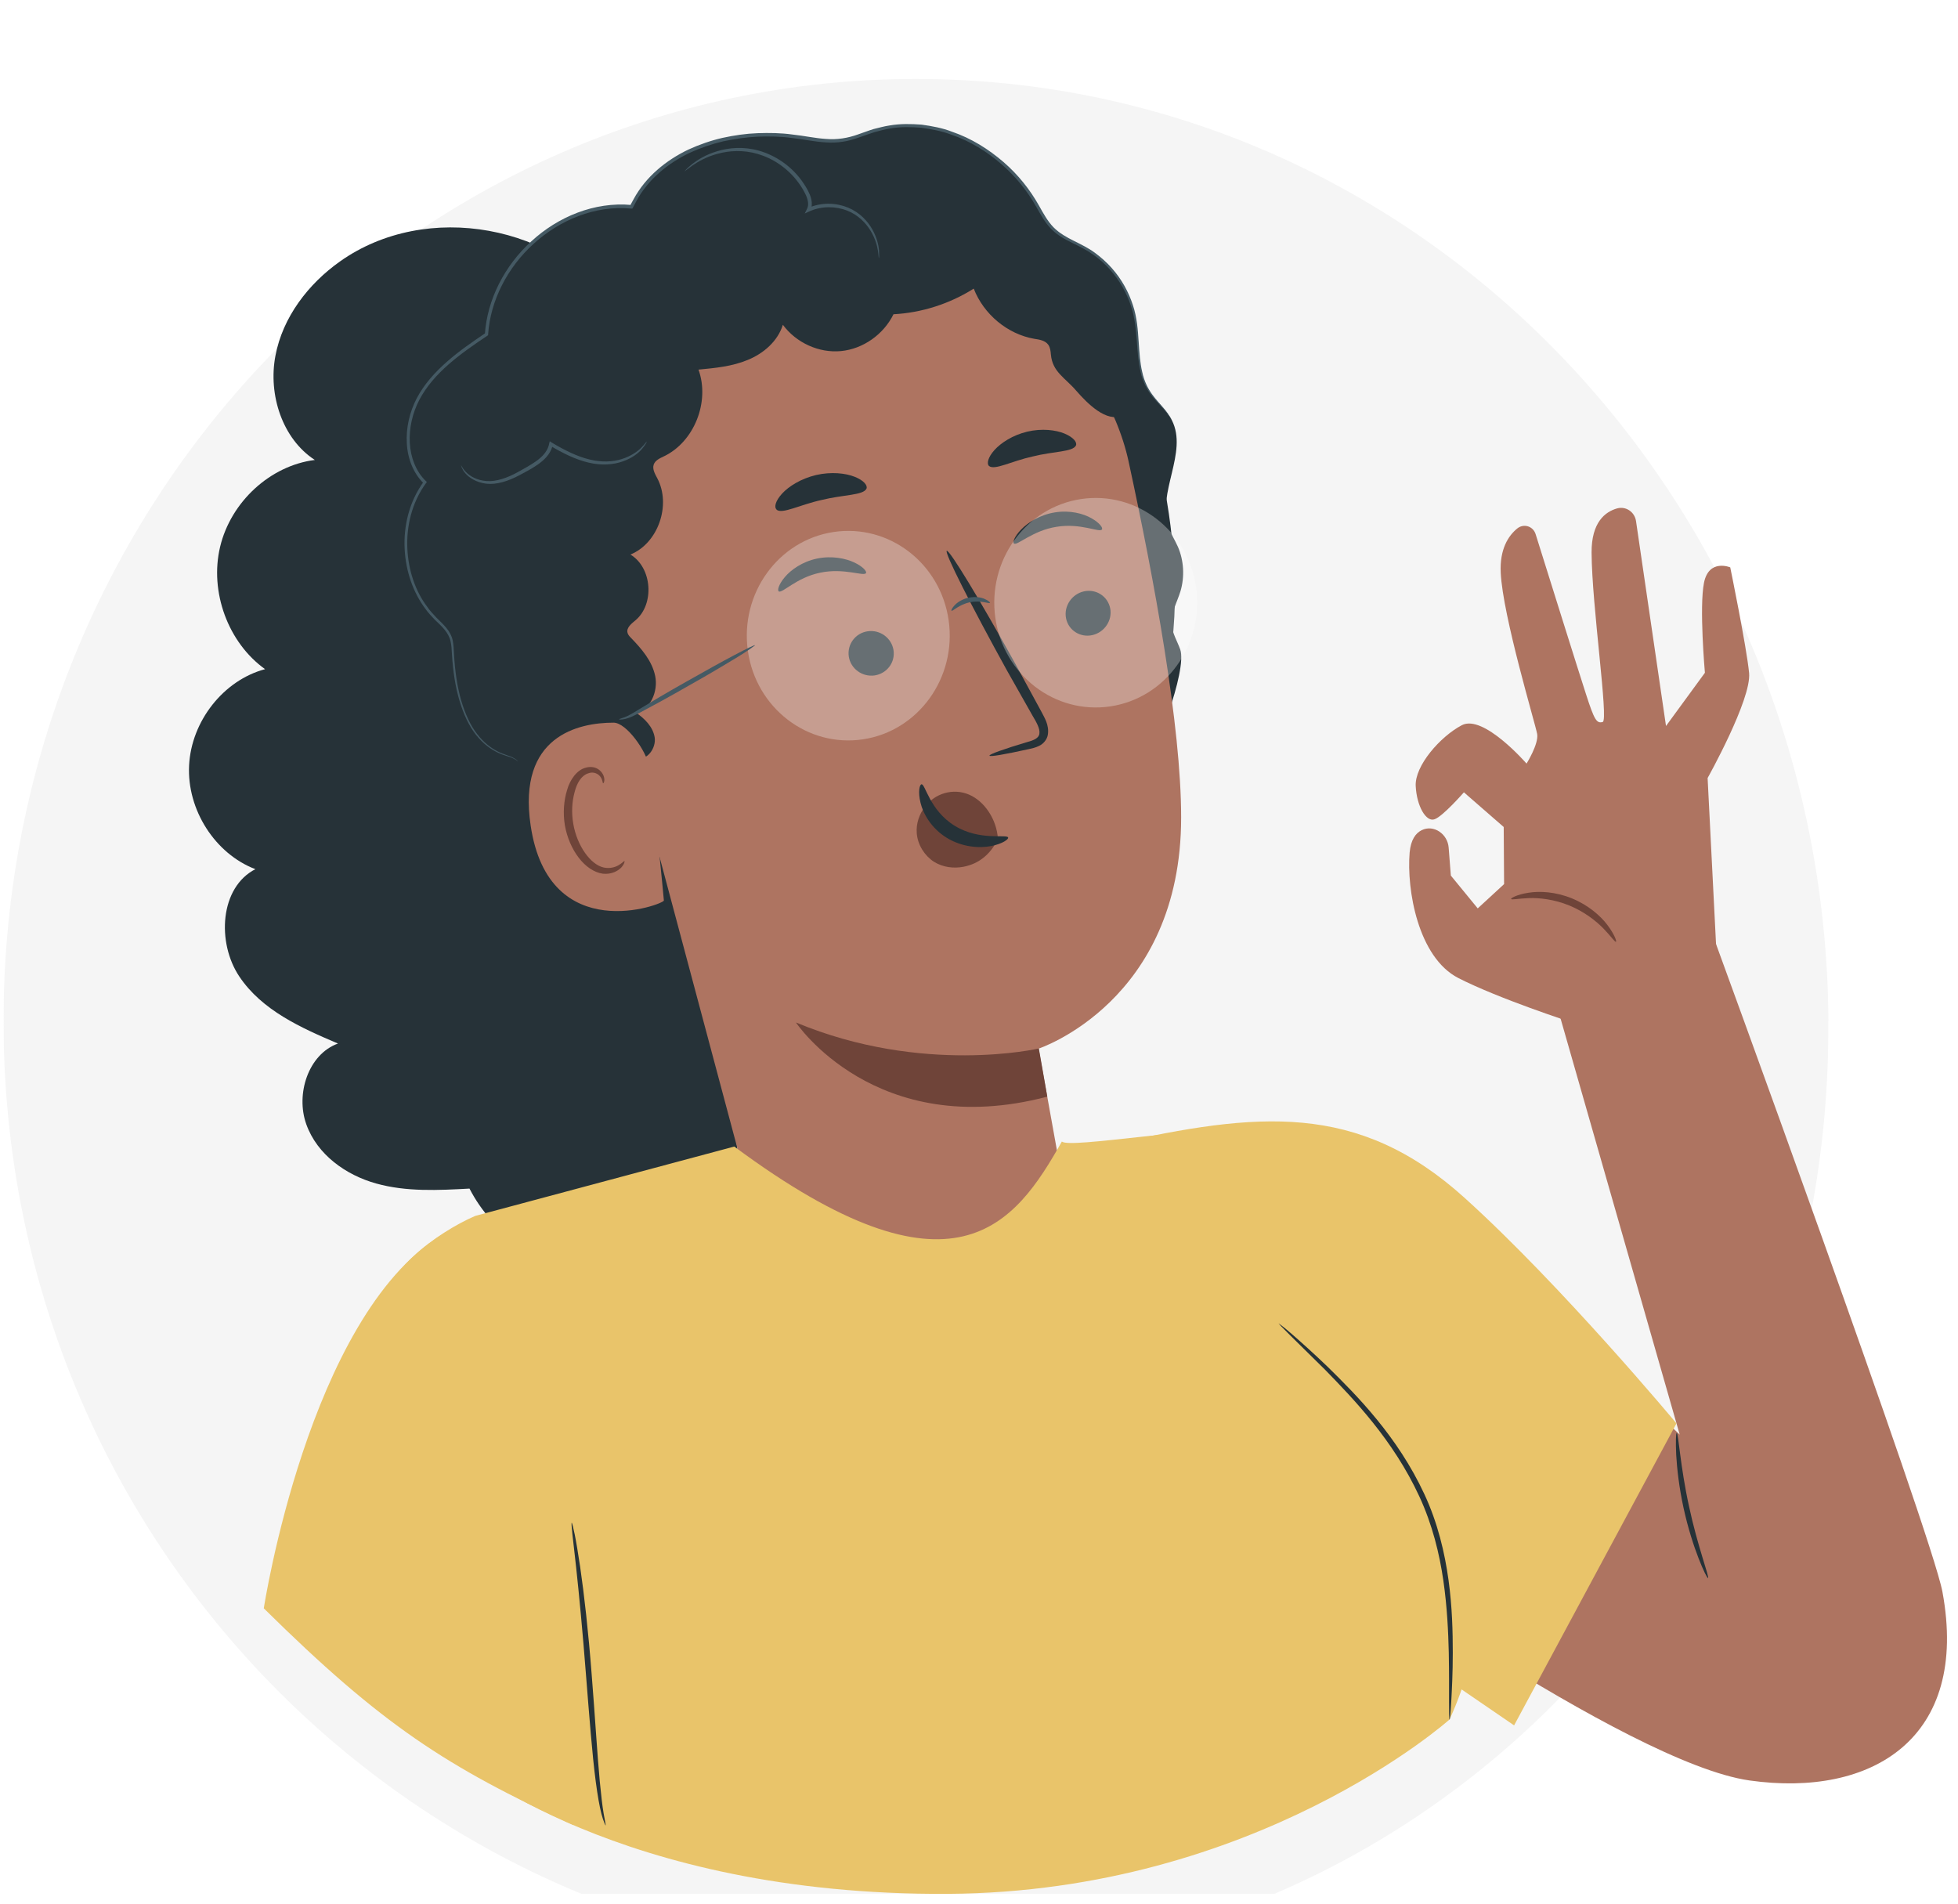 <svg width="108" height="105" viewBox="0 0 108 105" fill="none" xmlns="http://www.w3.org/2000/svg">
<g clip-path="url(#clip0_1_18)">
<g filter="url(#filter0_i_1_18)">
<path d="M100.847 52.319C101.032 81.389 78.579 104.821 50.517 104.283C22.733 103.746 0.194 81.013 0.194 52.319C0.194 23.625 22.726 0.355 50.524 0.355C78.323 0.355 100.669 23.618 100.854 52.319H100.847Z" fill="#F5F5F5"/>
</g>
<path d="M14.087 47.941C11.863 47.094 10.309 44.666 10.43 42.222C10.551 39.779 12.326 37.52 14.621 36.909C12.583 35.452 11.549 32.648 12.141 30.16C12.732 27.68 14.906 25.679 17.365 25.37C15.576 24.207 14.785 21.778 15.191 19.629C15.591 17.488 17.016 15.648 18.755 14.419C23.51 11.048 30.773 12.366 34.137 17.201L40.873 64.749C39.212 67.045 35.342 70.298 32.576 70.077C29.803 69.857 27.195 68.09 25.897 65.559C24.172 65.654 22.412 65.743 20.751 65.279C19.083 64.816 17.494 63.69 16.895 62.012C16.296 60.341 17.009 58.148 18.641 57.559C16.603 56.691 14.457 55.734 13.203 53.865C11.948 51.996 12.119 48.934 14.101 47.933L14.087 47.941Z" fill="#263238"/>
<path d="M24.001 34.083C22.098 32.177 21.842 28.777 23.445 26.599C22.234 25.421 22.305 23.316 23.16 21.844C24.016 20.373 25.456 19.379 26.853 18.437C27.116 14.419 30.965 11.041 34.85 11.409C36.383 8.149 40.481 7.052 43.959 7.545C44.808 7.663 45.67 7.862 46.518 7.729C47.139 7.634 47.723 7.361 48.329 7.185C51.657 6.199 55.371 8.156 57.16 11.218C57.445 11.703 57.695 12.233 58.094 12.623C58.614 13.146 59.334 13.389 59.969 13.749C61.337 14.544 62.342 15.979 62.634 17.569C62.884 18.923 62.67 20.431 63.397 21.579C63.761 22.154 64.338 22.58 64.644 23.191C65.535 24.965 63.803 27.18 64.452 29.064C64.588 29.447 64.808 29.793 64.972 30.16C65.3 30.918 65.35 31.809 65.115 32.604C64.93 33.215 64.573 33.811 64.623 34.451C64.666 34.937 64.937 35.364 65.101 35.827C65.493 36.953 63.711 41.788 62.827 42.561L33.895 47.219C31.635 47.094 29.561 45.313 29.019 43.039C28.927 42.664 28.863 42.244 28.592 41.98C28.357 41.751 28.029 41.678 27.722 41.567C25.712 40.817 25.106 38.204 24.992 35.996C24.978 35.687 24.964 35.371 24.85 35.084C24.679 34.672 24.322 34.377 24.009 34.068L24.001 34.083Z" fill="#263238"/>
<path d="M25.199 23.905C28.421 17.414 33.638 12.925 40.524 11.269C44.408 10.335 46.198 10.813 49.163 10.975C52.135 11.129 54.993 12.123 57.175 14.206C59.769 16.678 62.121 19.57 63.24 23.029C64.388 26.584 64.858 30.205 64.801 33.288C64.73 37.034 63.497 43.01 62.036 46.439L56.212 48.522C51.28 49.803 46.276 51.09 41.187 50.995C36.097 50.899 30.83 49.258 27.323 45.453C22.448 40.169 21.977 30.403 25.206 23.905H25.199Z" fill="#263238"/>
<path d="M33.189 22.065L44.159 14.47L47.374 14.146C54.43 12.601 60.974 19.556 62.249 25.443C63.668 31.985 65.15 40.029 65.15 45.085C65.15 55.248 57.288 57.839 57.288 57.839L58.343 63.697C57.595 69.194 47.288 71.851 41.657 67.016L30.723 26.091C30.409 24.288 31.486 22.536 33.203 22.058L33.189 22.065Z" fill="#AE7461"/>
<path d="M50.567 45.953C50.524 45.423 50.709 44.916 50.995 44.526C51.565 43.746 52.584 43.459 53.447 43.827C54.309 44.194 54.972 45.195 55.043 46.255C54.744 46.947 54.181 47.499 53.482 47.72C53.375 47.756 53.261 47.786 53.147 47.808C52.605 47.911 52.014 47.845 51.508 47.528C51.009 47.205 50.617 46.608 50.567 45.961V45.953Z" fill="#6F4439"/>
<path d="M61.237 33.553C61.366 34.223 60.917 34.885 60.247 35.032C59.577 35.18 58.928 34.76 58.8 34.098C58.671 33.428 59.12 32.766 59.79 32.618C60.46 32.471 61.109 32.891 61.237 33.56V33.553Z" fill="#263238"/>
<path d="M60.781 29.204C60.653 29.395 59.612 28.836 58.286 29.056C56.961 29.255 56.098 30.124 55.927 29.976C55.842 29.91 55.956 29.586 56.326 29.204C56.697 28.821 57.36 28.394 58.187 28.262C59.014 28.129 59.755 28.328 60.204 28.585C60.66 28.843 60.845 29.115 60.781 29.204Z" fill="#263238"/>
<path d="M54.58 41.678C54.559 41.604 55.364 41.317 56.668 40.927C57.003 40.839 57.31 40.714 57.331 40.463C57.374 40.198 57.175 39.845 56.946 39.462C56.497 38.668 56.027 37.836 55.535 36.968C53.568 33.406 52.078 30.462 52.221 30.381C52.363 30.3 54.074 33.119 56.041 36.681C56.519 37.556 56.975 38.395 57.41 39.197C57.602 39.573 57.887 39.985 57.795 40.537C57.745 40.817 57.524 41.045 57.317 41.14C57.11 41.243 56.918 41.28 56.754 41.317C55.421 41.611 54.587 41.759 54.573 41.678H54.58Z" fill="#263238"/>
<path d="M57.303 57.831C57.303 57.831 50.909 59.318 43.902 56.397C43.902 56.397 48.3 62.983 57.766 60.488L57.303 57.839V57.831Z" fill="#6F4439"/>
<path d="M50.824 43.26C51.037 43.209 51.265 44.695 52.663 45.549C54.052 46.403 55.563 45.99 55.606 46.197C55.642 46.285 55.307 46.542 54.665 46.667C54.031 46.793 53.076 46.734 52.221 46.211C51.372 45.689 50.916 44.879 50.774 44.276C50.624 43.665 50.724 43.267 50.831 43.26H50.824Z" fill="#263238"/>
<path d="M59.349 24.567C59.177 24.935 58.13 24.884 56.961 25.178C55.785 25.436 54.858 25.958 54.551 25.701C54.416 25.576 54.494 25.222 54.851 24.825C55.207 24.428 55.856 24.001 56.661 23.809C57.467 23.618 58.229 23.714 58.714 23.913C59.206 24.119 59.42 24.391 59.349 24.567Z" fill="#263238"/>
<path d="M46.818 36.217C46.925 36.887 47.559 37.35 48.243 37.255C48.92 37.152 49.391 36.534 49.284 35.857C49.177 35.187 48.543 34.723 47.865 34.819C47.181 34.915 46.718 35.54 46.818 36.217Z" fill="#263238"/>
<path d="M42.954 32.618C43.14 32.751 43.931 31.853 45.242 31.588C46.554 31.308 47.652 31.809 47.766 31.61C47.823 31.522 47.609 31.257 47.131 31.029C46.654 30.801 45.891 30.639 45.071 30.808C44.252 30.977 43.624 31.433 43.289 31.831C42.947 32.236 42.869 32.559 42.954 32.618Z" fill="#263238"/>
<path d="M42.833 28.114C43.154 28.372 44.109 27.842 45.321 27.577C46.533 27.276 47.616 27.327 47.794 26.952C47.865 26.775 47.645 26.495 47.139 26.297C46.639 26.098 45.848 26.01 45.014 26.201C44.18 26.4 43.503 26.827 43.14 27.224C42.769 27.629 42.691 27.975 42.833 28.1V28.114Z" fill="#263238"/>
<path d="M64.473 26.282C63.026 25.605 62.014 24.553 61.886 22.919C61.038 23.316 59.983 22.264 59.363 21.55C58.743 20.829 58.058 20.52 57.966 19.563C57.951 19.372 57.93 19.173 57.823 19.018C57.652 18.776 57.331 18.731 57.046 18.687C55.578 18.43 54.266 17.348 53.71 15.92C52.377 16.759 50.838 17.252 49.284 17.333C48.735 18.452 47.602 19.247 46.39 19.364C45.178 19.482 43.924 18.915 43.182 17.915C42.897 18.827 42.113 19.497 41.251 19.85C40.388 20.211 39.455 20.299 38.528 20.387C39.169 22.168 38.286 24.376 36.618 25.171C36.39 25.281 36.133 25.392 36.055 25.634C35.976 25.885 36.133 26.149 36.254 26.378C37.038 27.857 36.297 29.969 34.772 30.587C35.969 31.301 36.119 33.318 35.05 34.215C34.829 34.399 34.536 34.627 34.615 34.907C34.643 35.017 34.722 35.099 34.8 35.179C35.385 35.783 35.969 36.453 36.14 37.291C36.311 38.123 35.883 39.153 35.071 39.301C35.556 39.632 36.019 40.088 36.112 40.677C36.197 41.266 35.698 41.957 35.135 41.818C34.893 41.759 31.514 41.553 31.343 41.369C29.126 39.014 31.094 35.783 30.851 32.501C30.609 29.226 29.026 25.657 30.231 22.61C30.737 21.329 33.596 20.343 34.401 19.247C35.328 17.995 36.496 16.973 37.673 15.972C39.205 14.662 40.78 13.352 42.634 12.616C46.084 11.247 49.975 12.056 53.511 13.175C54.858 13.602 56.205 14.073 57.395 14.853C58.814 15.788 59.947 17.12 60.959 18.503C62.428 20.505 63.718 22.713 64.281 25.156" fill="#263238"/>
<path d="M64.637 23.191C64.637 23.191 64.53 22.919 64.181 22.507C64.01 22.301 63.775 22.065 63.547 21.749C63.319 21.432 63.112 21.027 63.005 20.527C62.884 20.034 62.848 19.46 62.805 18.834C62.763 18.209 62.72 17.517 62.485 16.818C62.257 16.119 61.879 15.412 61.33 14.794C61.059 14.485 60.738 14.198 60.389 13.94C60.04 13.683 59.633 13.484 59.234 13.285C58.835 13.087 58.436 12.866 58.108 12.535C57.787 12.204 57.552 11.777 57.31 11.343C56.818 10.467 56.162 9.635 55.35 8.936C54.537 8.237 53.589 7.633 52.513 7.266C51.985 7.059 51.415 6.956 50.838 6.875C50.26 6.831 49.662 6.817 49.07 6.92C48.771 6.964 48.486 7.045 48.186 7.118C47.894 7.207 47.616 7.317 47.331 7.413C46.761 7.619 46.176 7.714 45.563 7.663C44.957 7.626 44.344 7.486 43.71 7.42C43.083 7.332 42.434 7.324 41.792 7.346C41.144 7.369 40.495 7.464 39.854 7.604C39.212 7.751 38.578 7.972 37.965 8.252C36.753 8.833 35.62 9.738 34.943 10.997C34.878 11.122 34.807 11.247 34.743 11.365L34.843 11.306C32.776 11.114 30.766 11.968 29.312 13.307C27.843 14.64 26.874 16.509 26.745 18.437L26.788 18.363C26.04 18.871 25.306 19.372 24.643 19.96C23.98 20.542 23.388 21.204 22.982 21.977C22.583 22.75 22.39 23.618 22.44 24.457C22.483 25.296 22.804 26.12 23.381 26.672V26.554C22.561 27.666 22.255 29.034 22.319 30.278C22.383 31.529 22.797 32.692 23.46 33.575C23.616 33.803 23.809 33.995 23.987 34.186C24.18 34.37 24.365 34.539 24.522 34.73C24.678 34.922 24.8 35.135 24.849 35.363C24.907 35.599 24.914 35.834 24.928 36.077C24.985 37.027 25.12 37.902 25.349 38.66C25.577 39.418 25.883 40.066 26.261 40.537C26.639 41.015 27.066 41.324 27.437 41.501C27.808 41.685 28.121 41.729 28.307 41.832C28.499 41.92 28.57 42.009 28.577 42.002C28.577 42.002 28.513 41.906 28.321 41.803C28.136 41.692 27.822 41.633 27.458 41.45C27.095 41.266 26.681 40.964 26.318 40.485C25.947 40.014 25.655 39.374 25.434 38.623C25.22 37.873 25.092 37.012 25.042 36.062C25.028 35.827 25.021 35.577 24.971 35.327C24.921 35.076 24.785 34.834 24.621 34.635C24.457 34.436 24.265 34.26 24.08 34.075C23.909 33.884 23.716 33.7 23.567 33.472C22.918 32.618 22.526 31.478 22.469 30.256C22.412 29.042 22.711 27.717 23.502 26.643L23.545 26.584L23.488 26.532C22.946 26.01 22.647 25.23 22.604 24.427C22.561 23.625 22.747 22.786 23.132 22.05C23.524 21.307 24.101 20.66 24.75 20.093C25.405 19.519 26.133 19.018 26.881 18.518L26.924 18.488V18.437C27.052 16.575 27.993 14.75 29.433 13.447C30.858 12.145 32.819 11.313 34.814 11.505H34.878L34.914 11.446C34.978 11.328 35.042 11.21 35.106 11.085C35.762 9.871 36.86 8.995 38.043 8.428C38.642 8.156 39.262 7.943 39.889 7.795C40.524 7.663 41.158 7.567 41.792 7.538C42.427 7.516 43.061 7.523 43.681 7.611C44.301 7.678 44.914 7.817 45.542 7.854C45.855 7.876 46.169 7.869 46.483 7.817C46.796 7.773 47.089 7.685 47.381 7.582C47.673 7.486 47.951 7.376 48.236 7.288C48.521 7.214 48.806 7.133 49.091 7.089C49.669 6.986 50.246 7.001 50.809 7.045C51.372 7.126 51.928 7.221 52.449 7.42C53.504 7.773 54.437 8.362 55.228 9.046C56.027 9.731 56.675 10.548 57.16 11.409C57.403 11.843 57.645 12.285 57.987 12.63C58.329 12.984 58.75 13.204 59.156 13.403C59.562 13.602 59.947 13.793 60.296 14.043C60.646 14.286 60.952 14.566 61.223 14.868C61.765 15.471 62.142 16.163 62.371 16.84C62.606 17.524 62.656 18.209 62.706 18.827C62.755 19.453 62.791 20.027 62.919 20.534C63.033 21.042 63.254 21.462 63.49 21.778C63.732 22.095 63.967 22.323 64.145 22.521C64.324 22.72 64.445 22.882 64.516 23C64.594 23.11 64.623 23.176 64.63 23.176L64.637 23.191Z" fill="#455A64"/>
<path d="M37.744 9.459C37.744 9.459 37.908 9.334 38.207 9.12C38.507 8.914 38.97 8.642 39.59 8.48C40.21 8.311 40.994 8.252 41.807 8.495C42.612 8.73 43.439 9.26 44.031 10.062C44.202 10.29 44.351 10.54 44.465 10.791C44.572 11.041 44.622 11.313 44.515 11.519L44.387 11.777L44.644 11.659C45.349 11.343 46.119 11.379 46.725 11.615C47.331 11.85 47.758 12.299 48.015 12.719C48.272 13.138 48.379 13.536 48.421 13.808C48.464 14.08 48.464 14.235 48.478 14.235C48.478 14.235 48.493 14.198 48.493 14.124C48.493 14.051 48.493 13.941 48.486 13.801C48.457 13.521 48.371 13.109 48.115 12.653C47.865 12.204 47.423 11.718 46.782 11.453C46.148 11.188 45.328 11.137 44.565 11.475L44.694 11.615C44.843 11.321 44.772 10.982 44.658 10.71C44.537 10.43 44.38 10.187 44.202 9.937C43.582 9.098 42.712 8.553 41.864 8.311C41.008 8.068 40.189 8.149 39.562 8.34C38.92 8.531 38.464 8.826 38.172 9.054C38.029 9.172 37.922 9.267 37.851 9.341C37.787 9.414 37.751 9.451 37.758 9.459H37.744Z" fill="#455A64"/>
<path d="M25.434 25.664C25.434 25.664 25.434 25.708 25.47 25.789C25.505 25.863 25.555 25.98 25.662 26.098C25.862 26.341 26.268 26.613 26.824 26.679C27.387 26.746 28.043 26.54 28.684 26.194C29.005 26.024 29.34 25.848 29.668 25.62C29.989 25.392 30.338 25.082 30.466 24.626C30.474 24.589 30.488 24.545 30.495 24.508L30.345 24.582C31.051 25.001 31.764 25.355 32.469 25.517C33.168 25.686 33.838 25.634 34.351 25.45C34.864 25.274 35.228 24.987 35.42 24.751C35.52 24.634 35.584 24.538 35.627 24.464C35.663 24.391 35.684 24.354 35.677 24.354C35.663 24.346 35.577 24.486 35.363 24.7C35.157 24.906 34.8 25.163 34.301 25.318C33.802 25.48 33.175 25.509 32.505 25.34C31.835 25.178 31.136 24.832 30.438 24.413L30.324 24.339L30.288 24.479C30.288 24.479 30.274 24.545 30.267 24.575C30.16 24.95 29.86 25.237 29.554 25.45C29.24 25.671 28.905 25.848 28.592 26.024C27.972 26.37 27.352 26.576 26.831 26.532C26.304 26.495 25.919 26.26 25.712 26.047C25.498 25.833 25.448 25.656 25.427 25.671L25.434 25.664Z" fill="#455A64"/>
<path d="M35.777 42.2C35.663 41.464 34.565 39.86 33.845 39.86C31.913 39.86 28.535 40.581 29.269 45.527C30.267 52.29 36.639 49.869 36.618 49.67C36.603 49.516 36.176 44.747 35.777 42.2Z" fill="#AE7461"/>
<path d="M34.444 47.477C34.444 47.477 34.344 47.58 34.159 47.698C33.98 47.816 33.667 47.926 33.31 47.852C32.576 47.698 31.828 46.653 31.621 45.438C31.514 44.828 31.55 44.217 31.692 43.702C31.821 43.172 32.077 42.782 32.419 42.664C32.754 42.524 33.032 42.701 33.139 42.877C33.253 43.054 33.232 43.194 33.268 43.201C33.289 43.216 33.389 43.069 33.296 42.797C33.246 42.664 33.146 42.517 32.975 42.414C32.797 42.303 32.555 42.274 32.32 42.34C31.821 42.458 31.436 43.01 31.279 43.577C31.101 44.151 31.044 44.835 31.158 45.527C31.4 46.881 32.263 48.051 33.253 48.191C33.731 48.242 34.094 48.036 34.273 47.845C34.451 47.646 34.465 47.492 34.437 47.484L34.444 47.477Z" fill="#6F4439"/>
<g opacity="0.3">
<path d="M52.328 34.23C52.77 37.387 50.653 40.324 47.595 40.78C44.537 41.236 41.693 39.05 41.251 35.893C40.809 32.736 42.926 29.8 45.984 29.343C49.042 28.887 51.886 31.073 52.328 34.23Z" fill="white"/>
</g>
<g opacity="0.3">
<path d="M65.977 32.412C66.419 35.569 64.302 38.506 61.244 38.962C58.187 39.418 55.343 37.233 54.901 34.076C54.459 30.918 56.576 27.982 59.633 27.526C62.691 27.07 65.535 29.255 65.977 32.412Z" fill="white"/>
</g>
<path d="M54.601 33.251C54.566 33.318 54.088 33.089 53.496 33.222C52.898 33.34 52.541 33.737 52.484 33.685C52.456 33.663 52.513 33.531 52.67 33.369C52.827 33.207 53.105 33.031 53.447 32.964C53.789 32.898 54.109 32.942 54.316 33.038C54.523 33.126 54.623 33.229 54.608 33.259L54.601 33.251Z" fill="#455A64"/>
<path d="M41.65 35.592C41.65 35.592 41.265 35.893 40.602 36.291C39.939 36.695 39.02 37.24 37.986 37.821C36.96 38.41 36.019 38.925 35.335 39.286C34.992 39.47 34.7 39.61 34.486 39.654C34.273 39.705 34.144 39.691 34.144 39.676C34.144 39.654 34.258 39.632 34.458 39.558C34.657 39.485 34.921 39.33 35.249 39.124C35.912 38.719 36.831 38.175 37.865 37.593C38.891 37.012 39.832 36.489 40.517 36.129C41.201 35.768 41.636 35.555 41.65 35.592Z" fill="#455A64"/>
<path d="M25.398 97.13C25.398 97.13 34.087 104.563 52.285 104.46C69.32 104.357 79.955 94.841 79.955 94.841C83.576 86.982 79.456 81.573 77.525 71.468C77.525 71.468 71.822 62.321 70.055 62.247C66.127 62.078 58.971 63.38 58.572 62.961C55.991 67.538 52.634 72.241 40.502 63.24L26.211 67.067C24.137 67.965 20.894 70.283 21.1 72.594L25.398 97.137V97.13Z" fill="#E9C46A"/>
<path d="M14.55 88.711C14.55 88.711 17.016 72.653 24.315 68.142C30.352 64.411 38.221 90.352 38.221 90.352L31.628 100.67C24.622 97.447 21.086 95.165 14.543 88.704L14.55 88.711Z" fill="#E9C46A"/>
<path d="M94.275 51.039L85.479 54.086L92.65 79.129L80.981 67.921L72.72 84.965C72.72 84.965 89.734 97.248 96.499 98.205C103.263 99.161 108.638 95.879 107.141 87.799C106.542 84.568 94.275 51.032 94.275 51.032V51.039Z" fill="#AE7461"/>
<path d="M84.203 42.119C84.203 42.119 81.823 39.374 80.632 40C79.442 40.625 78.031 42.237 78.088 43.356C78.145 44.474 78.665 45.358 79.128 45.188C79.592 45.026 80.746 43.702 80.746 43.702L82.942 45.615L82.963 48.765L81.509 50.104L80.026 48.294L79.905 46.748C79.848 45.998 79.078 45.461 78.415 45.792C78.088 45.954 77.817 46.314 77.753 47.028C77.582 49.067 78.216 52.805 80.44 53.946C82.671 55.087 86.669 56.382 86.669 56.382L94.724 53.46L94.189 42.914C94.189 42.914 96.613 38.58 96.478 37.122C96.335 35.658 95.437 31.294 95.437 31.294C95.437 31.294 94.261 30.801 93.99 32.14C93.719 33.487 94.04 37.108 94.04 37.108L91.894 40.044L90.241 28.747C90.169 28.24 89.685 27.909 89.2 28.041C88.544 28.225 87.781 28.799 87.789 30.477C87.803 33.413 88.737 39.735 88.402 39.823C88.067 39.912 87.945 39.728 87.475 38.27C87.104 37.13 85.337 31.492 84.702 29.461C84.56 29.012 84.032 28.858 83.676 29.16C83.205 29.55 82.714 30.278 82.778 31.596C82.892 33.987 84.688 39.926 84.788 40.486C84.88 41.038 84.196 42.127 84.196 42.127L84.203 42.119Z" fill="#AE7461"/>
<path d="M89.136 51.944C89.079 51.981 88.872 51.657 88.451 51.223C88.038 50.796 87.382 50.281 86.555 49.942C85.722 49.604 84.909 49.515 84.325 49.537C83.74 49.559 83.369 49.648 83.348 49.582C83.334 49.537 83.676 49.339 84.296 49.243C84.916 49.14 85.807 49.184 86.705 49.552C87.603 49.92 88.288 50.516 88.665 51.024C89.05 51.532 89.178 51.922 89.136 51.937V51.944Z" fill="#6F4439"/>
<path d="M83.512 95.173L92.472 78.511C92.472 78.511 86.149 70.916 80.789 66.074C74.887 60.738 69.342 61.349 61.401 63.101C61.401 63.101 65.493 82.522 73.419 88.218C74.894 89.278 83.512 95.165 83.512 95.165V95.173Z" fill="#E9C46A"/>
<path d="M33.396 100.677C33.396 100.677 33.282 100.464 33.175 100.052C33.068 99.64 32.961 99.029 32.861 98.271C32.662 96.762 32.505 94.665 32.32 92.354C32.141 90.043 31.942 87.953 31.778 86.445C31.614 84.936 31.486 84.001 31.536 83.994C31.557 83.994 31.614 84.222 31.7 84.634C31.785 85.054 31.885 85.657 31.999 86.415C32.22 87.924 32.455 90.014 32.633 92.325C32.819 94.635 32.94 96.733 33.082 98.249C33.154 98.999 33.225 99.61 33.296 100.03C33.367 100.449 33.424 100.67 33.403 100.685L33.396 100.677Z" fill="#263238"/>
<path d="M70.525 72.992C70.525 72.992 70.81 73.19 71.28 73.603C71.751 74.015 72.428 74.618 73.241 75.398C74.83 76.958 77.082 79.218 78.565 82.412C79.306 84.001 79.691 85.65 79.898 87.151C80.105 88.652 80.133 90.021 80.133 91.162C80.133 92.303 80.083 93.23 80.048 93.863C80.012 94.496 79.976 94.849 79.955 94.849C79.934 94.849 79.927 94.496 79.927 93.855C79.927 93.215 79.934 92.295 79.912 91.154C79.884 90.021 79.827 88.667 79.613 87.18C79.399 85.701 79.007 84.09 78.287 82.537C76.84 79.409 74.645 77.15 73.091 75.553C72.321 74.795 71.687 74.169 71.202 73.691C70.753 73.249 70.511 72.999 70.525 72.984V72.992Z" fill="#263238"/>
<path d="M94.211 87.041C94.175 87.055 93.961 86.651 93.69 85.951C93.42 85.26 93.099 84.266 92.856 83.147C92.614 82.029 92.5 80.999 92.457 80.248C92.422 79.497 92.443 79.034 92.486 79.034C92.579 79.034 92.678 80.874 93.163 83.081C93.633 85.289 94.303 87.004 94.211 87.041Z" fill="#263238"/>
</g>
<defs>
<filter id="filter0_i_1_18" x="0.194" y="0.355" width="100.66" height="107.937" filterUnits="userSpaceOnUse" color-interpolation-filters="sRGB">
<feFlood flood-opacity="0" result="BackgroundImageFix"/>
<feBlend mode="normal" in="SourceGraphic" in2="BackgroundImageFix" result="shape"/>
<feColorMatrix in="SourceAlpha" type="matrix" values="0 0 0 0 0 0 0 0 0 0 0 0 0 0 0 0 0 0 127 0" result="hardAlpha"/>
<feOffset dy="4"/>
<feGaussianBlur stdDeviation="2"/>
<feComposite in2="hardAlpha" operator="arithmetic" k2="-1" k3="1"/>
<feColorMatrix type="matrix" values="0 0 0 0 0 0 0 0 0 0 0 0 0 0 0 0 0 0 0.25 0"/>
<feBlend mode="normal" in2="shape" result="effect1_innerShadow_1_18"/>
</filter>
<clipPath id="clip0_1_18">
<rect width="107.196" height="104.105" fill="white" transform="translate(0.194 0.355)"/>
</clipPath>
</defs>
</svg>
